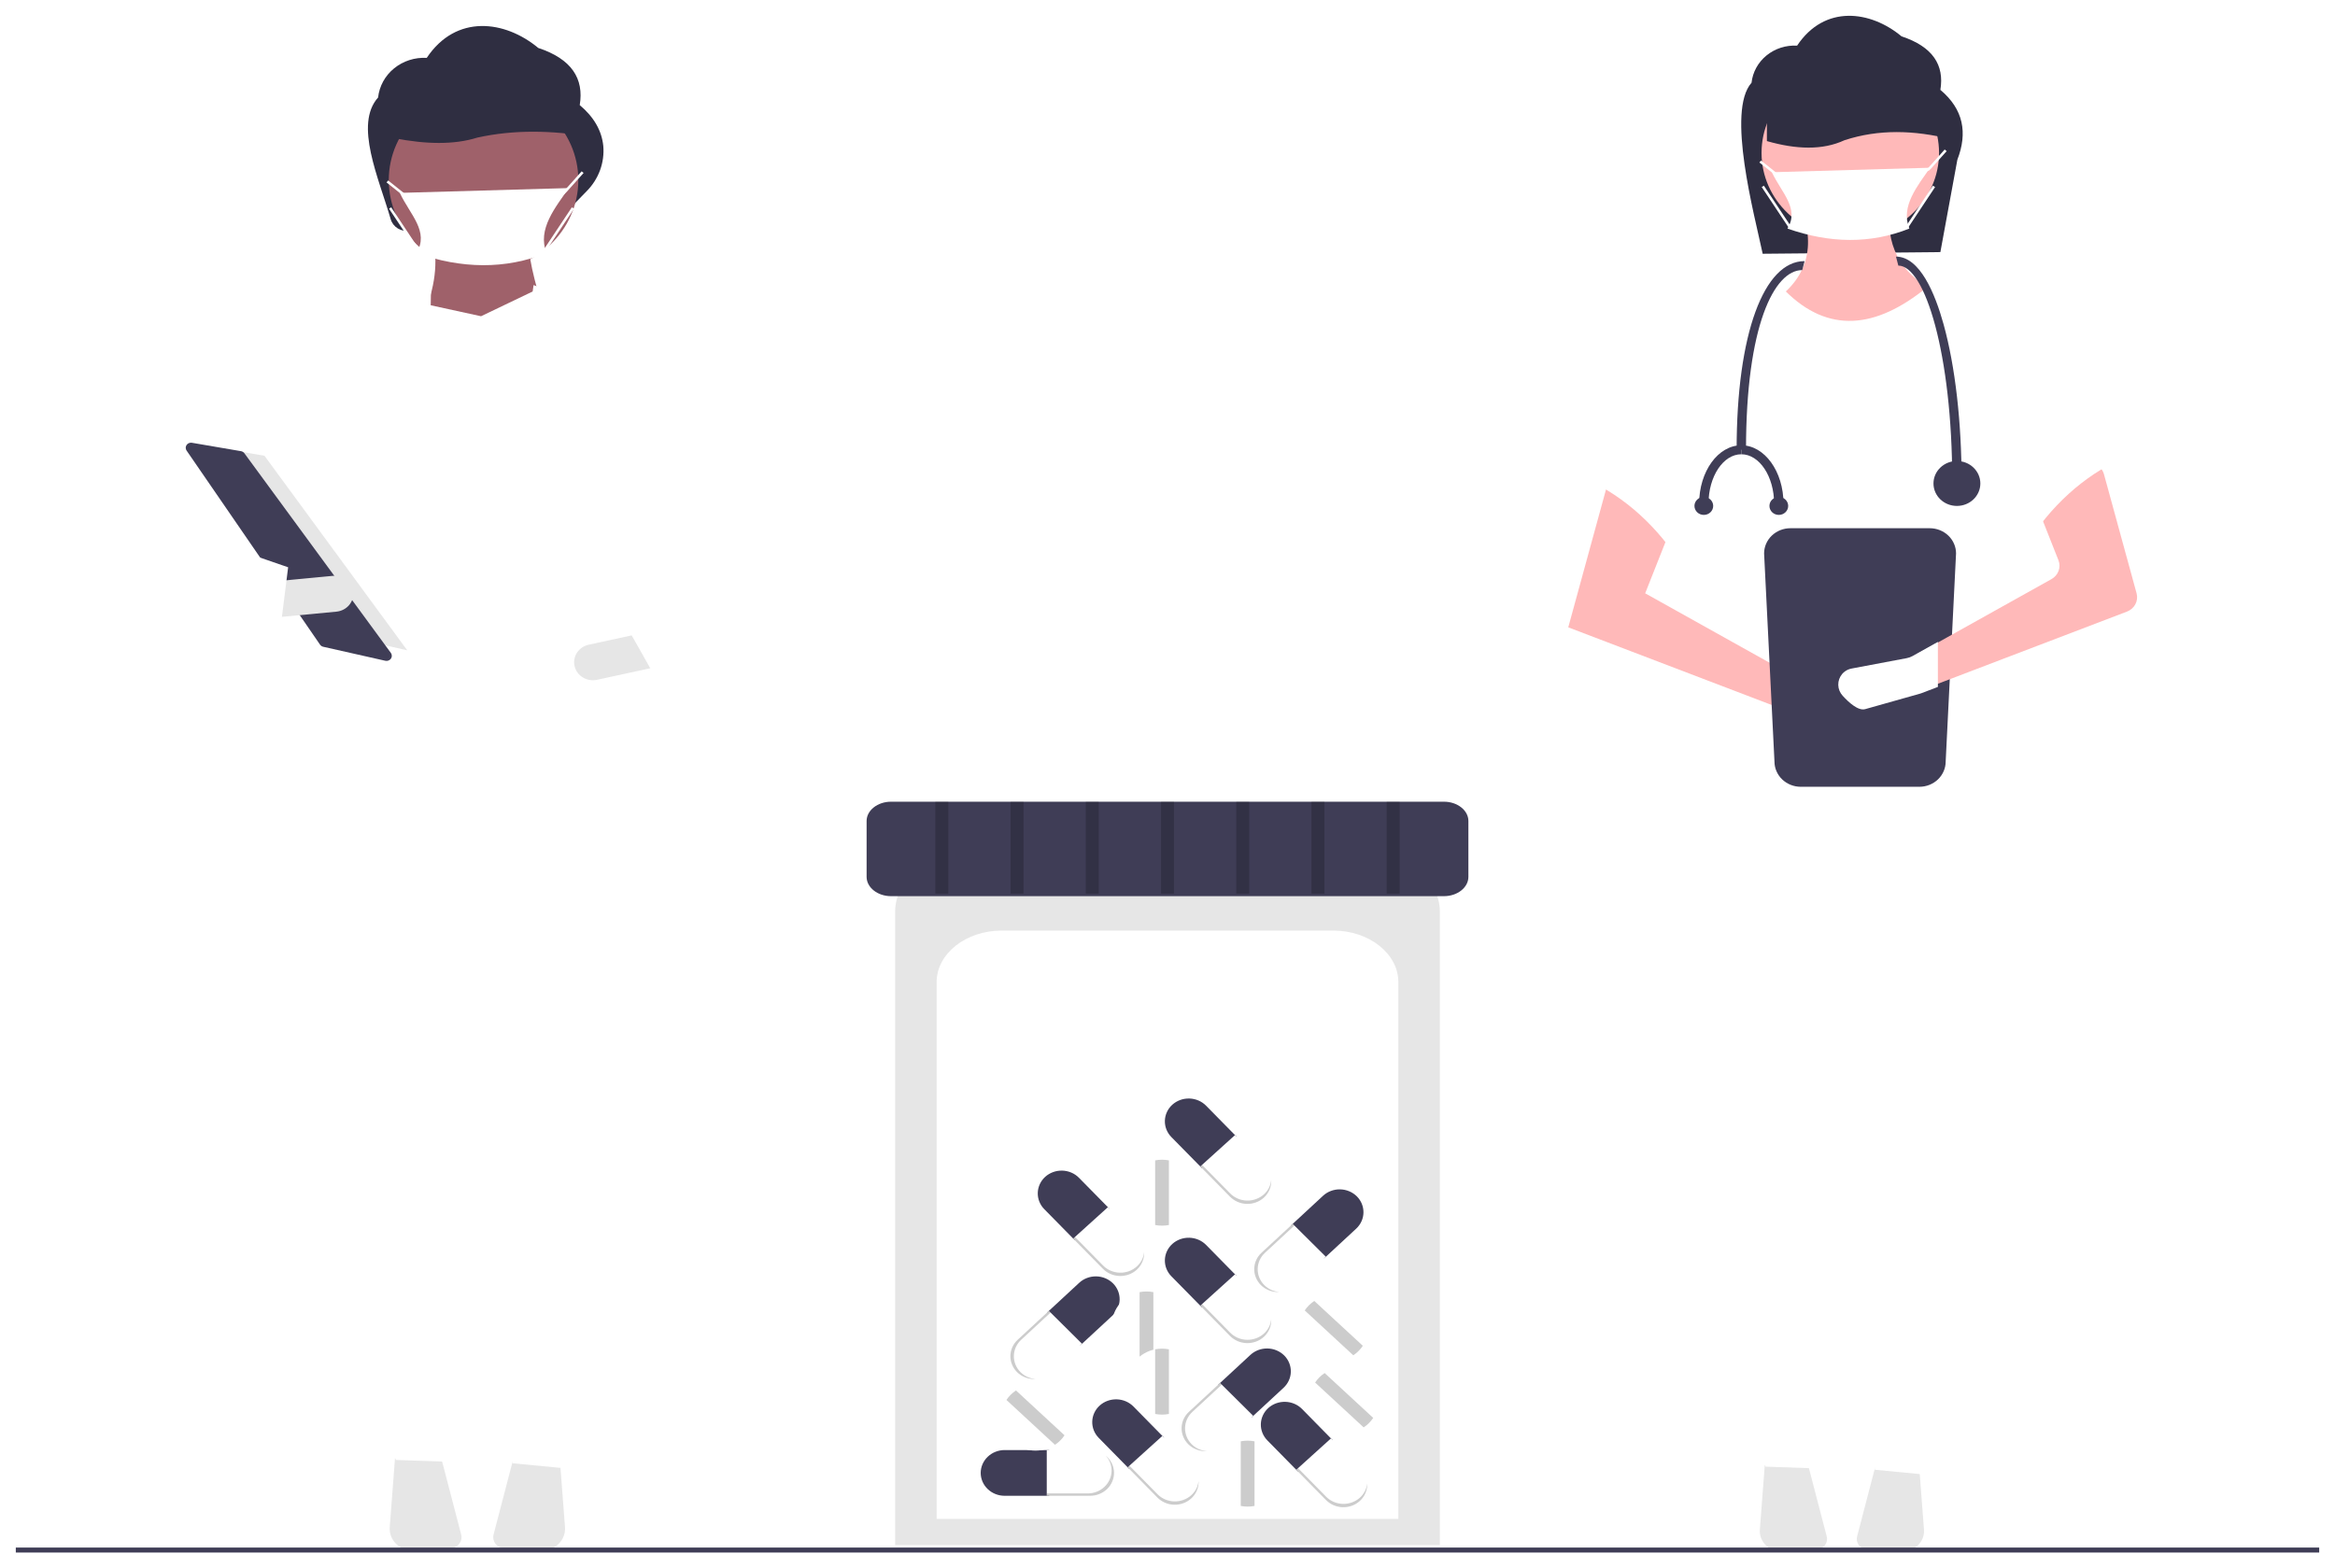 <svg width="591" height="397" viewBox="0 0 591 397" fill="none" xmlns="http://www.w3.org/2000/svg">
<g filter="url(#filter0_d)">
<path d="M491.118 59.815L446.144 60.235C444.03 50.259 436.927 24.084 443.324 16.944C443.616 14.257 444.977 11.781 447.125 10.032C449.273 8.283 452.042 7.395 454.855 7.554C461.826 -2.906 473.437 -1.335 481.284 5.197C489.182 7.809 492.159 12.45 491.118 18.748C496.967 23.655 498.046 29.626 495.42 36.423L491.118 59.815Z" fill="#2F2E41"/>
<path d="M486.788 86.372L454.341 82.066L447.852 72.974C456.791 67.29 459.954 59.35 455.839 48.569L478.302 48.091C477.25 57.692 480.562 65.125 489.784 69.624L486.788 86.372Z" fill="#FFB9B9"/>
<path d="M446.67 366.919L445.429 383.178C445.373 383.914 445.481 384.653 445.748 385.345C446.014 386.037 446.431 386.667 446.972 387.192C447.513 387.717 448.165 388.125 448.884 388.389C449.603 388.653 450.372 388.766 451.141 388.722L459.853 388.216C460.257 388.192 460.65 388.084 461.005 387.898C461.36 387.713 461.668 387.454 461.907 387.142C462.146 386.829 462.31 386.47 462.388 386.089C462.466 385.709 462.456 385.317 462.358 384.94L457.522 366.398L446.67 366.919Z" fill="#E6E6E6"/>
<path d="M474.875 366.398L470.039 384.941C469.941 385.317 469.93 385.709 470.008 386.089C470.086 386.47 470.25 386.829 470.489 387.142C470.729 387.454 471.037 387.713 471.392 387.898C471.747 388.084 472.14 388.192 472.544 388.216L481.256 388.722C482.024 388.766 482.794 388.653 483.513 388.389C484.231 388.125 484.883 387.717 485.424 387.192C485.965 386.667 486.383 386.037 486.649 385.345C486.915 384.653 487.024 383.914 486.967 383.178L485.727 366.919L474.875 366.398Z" fill="#E6E6E6"/>
<path d="M486.289 369.176L474.532 368.045L462.828 248.111L458.404 367.658L446.853 367.262L427.385 201.695H501.764L486.289 369.176Z" fill="white"/>
<path d="M468.318 56.226C480.725 56.226 490.782 46.585 490.782 34.693C490.782 22.8 480.725 13.159 468.318 13.159C455.912 13.159 445.855 22.8 445.855 34.693C445.855 46.585 455.912 56.226 468.318 56.226Z" fill="#FFB9B9"/>
<path d="M512.746 205.523L421.894 206.48C435.377 157.277 443.442 111.573 429.381 80.152L451.845 69.624C462.676 80.454 474.739 79.337 487.787 68.667L509.252 73.931C505.576 115.135 507.223 159.264 512.746 205.523Z" fill="white"/>
<path d="M396.934 154.8L453.343 176.333L465.954 179.889C466.518 180.048 467.11 180.096 467.694 180.031C468.278 179.965 468.842 179.787 469.352 179.507C469.863 179.227 470.309 178.851 470.664 178.401C471.019 177.952 471.275 177.438 471.418 176.891C471.668 175.933 471.555 174.92 471.101 174.033C470.646 173.146 469.878 172.442 468.934 172.046L455.839 168.199L416.403 146.187L424.639 125.371L407.417 116.519L396.934 154.8Z" fill="#FFB9B9"/>
<path d="M397.433 115.562C408.166 119.575 416.702 126.425 423.391 135.66L444.357 106.47L429.382 80.152L397.433 115.562Z" fill="white"/>
<path d="M493.636 31.203C484.519 28.951 475.555 28.642 466.841 31.498C461.29 34.075 454.624 33.837 447.211 31.714V10.23L487.233 11.253L493.636 31.203Z" fill="#2F2E41"/>
<path d="M453.155 129.711C451.391 129.713 449.7 130.386 448.453 131.581C447.206 132.777 446.504 134.398 446.502 136.089L449.128 188.785C449.13 190.476 449.832 192.097 451.079 193.293C452.327 194.488 454.018 195.161 455.782 195.163H485.806C487.57 195.161 489.261 194.488 490.509 193.293C491.756 192.097 492.457 190.476 492.459 188.785L495.086 136.089C495.084 134.398 494.382 132.777 493.135 131.581C491.887 130.386 490.196 129.713 488.432 129.711H453.155Z" fill="#3F3D56"/>
<path d="M538.344 150.819L489.177 169.586L485.467 171.002C485.349 171.046 485.231 171.084 485.106 171.122L472.678 174.627C471.089 175.074 468.89 173.022 467.603 171.606C466.966 170.924 466.605 170.045 466.586 169.13C466.567 168.214 466.89 167.322 467.498 166.616C467.67 166.426 467.859 166.251 468.063 166.093C468.542 165.736 469.106 165.498 469.704 165.401L482.119 163.06C482.564 162.976 482.992 162.823 483.386 162.607L489.177 159.372L519.239 142.594C520.075 142.128 520.712 141.393 521.035 140.519C521.359 139.646 521.348 138.69 521.005 137.823L515.267 123.317C514.916 122.429 514.913 121.449 515.259 120.56C515.606 119.671 516.279 118.933 517.152 118.484L526.658 113.6C527.201 113.32 527.804 113.163 528.42 113.139C529.036 113.115 529.649 113.225 530.215 113.461C530.78 113.698 531.281 114.054 531.682 114.503C532.083 114.952 532.372 115.483 532.528 116.054L540.78 146.187C541.034 147.111 540.926 148.092 540.478 148.946C540.029 149.799 539.27 150.465 538.344 150.819Z" fill="#FFB9B9"/>
<path d="M541.2 110.298C530.468 114.312 521.932 121.161 515.242 130.396L494.276 101.206L509.252 73.931L541.2 110.298Z" fill="white"/>
<path d="M483.268 53.858C473.441 57.777 463.137 57.617 452.411 53.858C455.532 48.752 450.867 44.752 448.472 39.597L488.52 38.457C485.458 42.935 480.939 48.226 483.268 53.858Z" fill="white"/>
<path d="M488.096 39.309L487.631 38.864L488.288 38.234L492.21 33.847L492.709 34.256L488.77 38.661L488.096 39.309Z" fill="white"/>
<path d="M445.728 36.642L445.307 37.125L449.246 40.272L449.667 39.788L445.728 36.642Z" fill="white"/>
<path d="M489.228 43.009L482.332 53.392L482.886 53.73L489.782 43.347L489.228 43.009Z" fill="white"/>
<path d="M446.451 43.008L445.897 43.346L452.791 53.73L453.345 53.392L446.451 43.008Z" fill="white"/>
<path d="M490.49 158.482V169.883L486.349 171.464C486.217 171.513 486.085 171.555 485.946 171.597L472.073 175.51C470.3 176.009 467.845 173.719 466.409 172.138C465.697 171.377 465.295 170.396 465.273 169.374C465.251 168.352 465.613 167.356 466.291 166.568C466.483 166.356 466.694 166.161 466.922 165.984C467.456 165.586 468.086 165.32 468.754 165.212L482.612 162.598C483.109 162.505 483.587 162.334 484.026 162.093L490.49 158.482Z" fill="white"/>
<path d="M496.49 117.814H494.118C494.118 85.648 487.209 63.232 480.476 63.232L479.883 60.958C485.921 60.958 489.771 70.287 491.937 78.114C494.873 88.724 496.49 102.823 496.49 117.814Z" fill="#3F3D56"/>
<path d="M441.923 109.854H439.55C439.55 80.395 446.507 62.095 456.751 62.095L456.158 64.369C449.072 64.369 441.923 78.433 441.923 109.854Z" fill="#3F3D56"/>
<path d="M495.304 124.068C498.58 124.068 501.235 121.523 501.235 118.383C501.235 115.242 498.58 112.697 495.304 112.697C492.028 112.697 489.373 115.242 489.373 118.383C489.373 121.523 492.028 124.068 495.304 124.068Z" fill="#3F3D56"/>
<path d="M432.433 123.5H430.06C430.06 115.348 434.85 108.717 440.736 108.717V110.991C436.158 110.991 432.433 116.602 432.433 123.5Z" fill="#3F3D56"/>
<path d="M451.413 123.5H449.04C449.04 116.602 445.315 110.991 440.736 110.991V108.717C446.623 108.717 451.413 115.348 451.413 123.5Z" fill="#3F3D56"/>
<path d="M450.227 126.342C451.537 126.342 452.599 125.324 452.599 124.068C452.599 122.812 451.537 121.794 450.227 121.794C448.916 121.794 447.854 122.812 447.854 124.068C447.854 125.324 448.916 126.342 450.227 126.342Z" fill="#3F3D56"/>
<path d="M431.246 126.342C432.557 126.342 433.619 125.324 433.619 124.068C433.619 122.812 432.557 121.794 431.246 121.794C429.936 121.794 428.874 122.812 428.874 124.068C428.874 125.324 429.936 126.342 431.246 126.342Z" fill="#3F3D56"/>
<path d="M145.332 47.64L103.664 54.404C102.635 54.572 101.577 54.368 100.696 53.832C99.814 53.296 99.171 52.465 98.891 51.501C95.881 41.085 89.587 27.498 95.698 20.677C96.009 17.808 97.463 15.164 99.757 13.296C102.05 11.429 105.007 10.481 108.011 10.65C115.455 -0.519 127.853 1.158 136.233 8.134C144.666 10.923 147.846 15.879 146.734 22.604C150.377 25.661 152.287 29.104 152.69 32.883C152.881 34.987 152.602 37.105 151.871 39.096C151.141 41.088 149.975 42.907 148.453 44.432L145.332 47.64Z" fill="#2F2E41"/>
<path d="M138.854 79.085L106.552 77.263C109.718 70.298 110.982 63.592 109.719 57.228H133.787C133.732 62.114 136.269 70.566 138.854 79.085Z" fill="#9F616A"/>
<path d="M99.972 365.2L98.647 382.562C98.587 383.348 98.703 384.137 98.987 384.877C99.271 385.616 99.717 386.289 100.295 386.849C100.872 387.41 101.568 387.846 102.336 388.127C103.104 388.409 103.925 388.53 104.746 388.482L114.049 387.942C114.48 387.917 114.9 387.801 115.279 387.603C115.658 387.405 115.987 387.129 116.243 386.795C116.498 386.461 116.673 386.078 116.757 385.671C116.84 385.265 116.829 384.846 116.724 384.445L111.56 364.645L99.972 365.2Z" fill="#E6E6E6"/>
<path d="M130.09 364.645L124.926 384.445C124.821 384.846 124.81 385.265 124.893 385.671C124.976 386.078 125.152 386.461 125.407 386.795C125.663 387.129 125.991 387.405 126.371 387.603C126.75 387.801 127.17 387.917 127.601 387.942L136.904 388.482C137.724 388.53 138.546 388.409 139.314 388.127C140.082 387.846 140.778 387.41 141.355 386.849C141.933 386.289 142.379 385.616 142.663 384.877C142.947 384.137 143.063 383.348 143.003 382.562L141.678 365.2L130.09 364.645Z" fill="#E6E6E6"/>
<path d="M142.279 367.611L129.724 366.403L117.225 238.332L112.502 365.99L100.167 365.566L79.378 188.767H158.804L142.279 367.611Z" fill="white"/>
<path d="M122.388 64.598C135.636 64.598 146.375 54.303 146.375 41.604C146.375 28.905 135.636 18.61 122.388 18.61C109.14 18.61 98.4 28.905 98.4 41.604C98.4 54.303 109.14 64.598 122.388 64.598Z" fill="#9F616A"/>
<path d="M149.423 30.619C139.687 28.994 130.115 28.771 120.81 30.832C114.883 32.693 107.765 32.521 99.849 30.989V15.482L142.585 16.221L149.423 30.619Z" fill="#2F2E41"/>
<path d="M138.352 60.054C127.858 64.238 116.854 64.068 105.401 60.054C108.734 54.601 103.752 50.33 101.195 44.826L143.96 43.607C140.69 48.389 135.864 54.039 138.352 60.054Z" fill="white"/>
<path d="M98.25 41.685L97.83 42.169L102.036 45.529L102.457 45.045L98.25 41.685Z" fill="white"/>
<path d="M144.735 48.479L137.372 59.567L137.926 59.905L145.289 48.817L144.735 48.479Z" fill="white"/>
<path d="M99.017 48.479L98.463 48.816L105.824 59.905L106.378 59.567L99.017 48.479Z" fill="white"/>
<path d="M76.784 146.477L58.416 135.548L74.081 91.57C75.828 87.033 79.174 83.222 83.541 80.799L88.818 77.87L89.277 122.236L76.784 146.477Z" fill="white"/>
<path d="M156.177 167.836L153.459 145.524C153.314 133.747 155.404 122.361 160.388 111.87L162.922 79.085L135.053 68.156C134.968 68.701 134.895 69.245 134.814 69.789L121.753 76.049L109.015 73.274L109.085 69.371L83.751 80.299C92.129 117.637 87.559 156.41 73.152 202.208L106.528 210.956L106.806 195.594L136.551 193.557C136.857 198.541 137.103 203.437 137.246 208.224C154.031 214.148 154.607 214.049 169.9 205.568C163.81 193.294 158.988 180.522 156.177 167.836Z" fill="white"/>
<path d="M199.023 141.012L181.923 135.548L154.569 105.023L162.921 79.085L200.923 130.084L199.023 141.012Z" fill="white"/>
<path d="M145.43 164.644C145.709 165.821 146.465 166.844 147.53 167.488C148.595 168.132 149.883 168.345 151.112 168.08L165.628 164.929L163.53 156.046L149.014 159.197C147.785 159.464 146.717 160.188 146.045 161.209C145.373 162.231 145.151 163.466 145.43 164.644V164.644Z" fill="#E6E6E6"/>
<path d="M158.488 154.369L166.722 168.941C180.571 165.238 192.573 153.565 204.09 139.798L200.924 130.084L181.289 134.941L158.488 154.369Z" fill="white"/>
<path d="M51.132 108.663L66.939 111.368L103.069 160.612L83.875 156.283L51.132 108.663Z" fill="#E6E6E6"/>
<path d="M48.329 108.06C48.088 108.063 47.852 108.129 47.647 108.249C47.442 108.37 47.274 108.541 47.161 108.745C47.048 108.949 46.995 109.179 47.006 109.409C47.017 109.64 47.093 109.864 47.226 110.057L80.997 159.174C81.186 159.449 81.477 159.644 81.811 159.719L97.523 163.263C97.788 163.323 98.066 163.304 98.32 163.209C98.573 163.114 98.79 162.947 98.943 162.731C99.095 162.515 99.176 162.259 99.173 161.999C99.171 161.738 99.085 161.484 98.929 161.27L61.85 110.732C61.749 110.594 61.621 110.477 61.473 110.387C61.325 110.296 61.16 110.235 60.988 110.206L48.582 108.082C48.498 108.068 48.414 108.06 48.329 108.06Z" fill="#3F3D56"/>
<path d="M69.396 143.179L70.334 152.241L85.145 150.832C86.399 150.713 87.552 150.121 88.35 149.187C89.149 148.253 89.528 147.053 89.403 145.851C89.279 144.649 88.662 143.544 87.687 142.779C86.713 142.013 85.461 141.65 84.207 141.769L69.396 143.179Z" fill="#E6E6E6"/>
<path d="M56.517 142.129C56.538 145.219 57.833 148.176 60.119 150.355C62.404 152.534 65.496 153.759 68.72 153.762H71.155L72.928 139.599L58.248 134.533L56.517 142.129Z" fill="white"/>
<path d="M142.79 45.174L142.326 44.729L143.027 44.057L147.216 39.37L147.715 39.779L143.508 44.484L142.79 45.174Z" fill="white"/>
<path d="M587 387.741H4V389H587V387.741Z" fill="#3F3D56"/>
<path d="M226.564 387.112H364.436V226.808C364.436 218.32 355.714 211.414 344.993 211.414H246.007C235.286 211.414 226.564 218.32 226.564 226.808V387.112Z" fill="#E6E6E6"/>
<path d="M237.069 380.483H353.931V244.607C353.931 237.412 346.538 231.558 337.451 231.558H253.549C244.461 231.558 237.069 237.412 237.069 244.607V380.483Z" fill="white"/>
<path d="M225.523 198.939C222.115 198.939 219.342 201.134 219.342 203.832V217.957C219.342 220.655 222.115 222.85 225.523 222.85H365.478C368.885 222.85 371.658 220.655 371.658 217.957V203.832C371.658 201.134 368.885 198.939 365.478 198.939H225.523Z" fill="#3F3D56"/>
<path d="M254.257 363.06C252.657 363.065 251.124 363.676 249.993 364.76C248.862 365.845 248.224 367.314 248.219 368.848C248.224 370.382 248.862 371.851 249.993 372.936C251.124 374.02 252.657 374.631 254.257 374.636H265.559V363.06H254.257Z" fill="#3F3D56"/>
<path d="M275.932 363.06H264.94V374.636H275.932C277.532 374.631 279.065 374.02 280.196 372.936C281.327 371.851 281.965 370.382 281.97 368.848C281.965 367.314 281.327 365.845 280.196 364.76C279.065 363.676 277.532 363.065 275.932 363.06Z" fill="white"/>
<path opacity="0.2" d="M279.872 364.478C280.824 365.524 281.349 366.866 281.35 368.254C281.346 369.788 280.708 371.258 279.577 372.342C278.445 373.427 276.912 374.038 275.312 374.042H264.94V374.636H275.932C277.532 374.631 279.065 374.02 280.196 372.936C281.327 371.851 281.965 370.382 281.97 368.848C281.968 368.018 281.78 367.198 281.418 366.443C281.056 365.689 280.528 365.019 279.872 364.478Z" fill="black"/>
<path d="M305.257 275.88C304.156 274.767 302.641 274.117 301.041 274.072C299.442 274.026 297.889 274.59 296.722 275.638C295.561 276.694 294.883 278.146 294.835 279.679C294.788 281.212 295.376 282.701 296.47 283.82L304.222 291.703L313.009 283.763L305.257 275.88Z" fill="#3F3D56"/>
<path d="M320.124 290.999L312.584 283.331L303.797 291.271L311.337 298.939C312.438 300.052 313.953 300.702 315.553 300.747C317.152 300.792 318.705 300.229 319.872 299.18C321.033 298.125 321.711 296.672 321.759 295.139C321.806 293.606 321.218 292.118 320.124 290.999Z" fill="white"/>
<path opacity="0.2" d="M321.751 294.719C321.609 296.101 320.951 297.388 319.898 298.341C318.731 299.39 317.178 299.953 315.579 299.908C313.979 299.863 312.464 299.212 311.363 298.099L304.248 290.864L303.797 291.271L311.337 298.939C312.438 300.052 313.953 300.702 315.553 300.747C317.152 300.792 318.705 300.229 319.872 299.18C320.501 298.61 320.995 297.916 321.319 297.146C321.643 296.376 321.791 295.548 321.751 294.719Z" fill="black"/>
<path d="M273.087 294.131C271.986 293.018 270.471 292.368 268.871 292.323C267.272 292.277 265.719 292.841 264.552 293.889C263.391 294.945 262.713 296.397 262.665 297.93C262.618 299.463 263.206 300.952 264.3 302.071L272.052 309.954L280.839 302.014L273.087 294.131Z" fill="#3F3D56"/>
<path d="M287.954 309.249L280.414 301.582L271.627 309.522L279.167 317.19C280.268 318.302 281.783 318.953 283.383 318.998C284.982 319.043 286.535 318.48 287.702 317.431C288.863 316.376 289.541 314.923 289.589 313.39C289.636 311.857 289.048 310.369 287.954 309.249Z" fill="white"/>
<path opacity="0.2" d="M289.581 312.97C289.439 314.352 288.781 315.638 287.728 316.592C286.561 317.641 285.008 318.204 283.409 318.159C281.809 318.113 280.294 317.463 279.193 316.35L272.078 309.115L271.627 309.522L279.167 317.19C280.268 318.302 281.783 318.953 283.383 318.998C284.982 319.043 286.535 318.48 287.702 317.431C288.331 316.861 288.825 316.167 289.149 315.397C289.473 314.627 289.621 313.799 289.581 312.97Z" fill="black"/>
<path d="M305.257 311.123C304.156 310.01 302.641 309.36 301.041 309.315C299.442 309.27 297.889 309.833 296.722 310.881C295.561 311.937 294.883 313.39 294.835 314.923C294.788 316.456 295.376 317.944 296.47 319.063L304.222 326.946L313.009 319.006L305.257 311.123Z" fill="#3F3D56"/>
<path d="M320.124 326.242L312.584 318.574L303.797 326.515L311.337 334.182C312.438 335.295 313.953 335.945 315.553 335.99C317.152 336.035 318.705 335.472 319.872 334.423C321.033 333.368 321.711 331.915 321.759 330.382C321.806 328.849 321.218 327.361 320.124 326.242Z" fill="white"/>
<path opacity="0.2" d="M321.751 329.962C321.609 331.344 320.951 332.631 319.898 333.584C318.731 334.633 317.178 335.196 315.579 335.151C313.979 335.106 312.464 334.456 311.363 333.343L304.248 326.107L303.797 326.515L311.337 334.182C312.438 335.295 313.953 335.945 315.553 335.99C317.152 336.035 318.705 335.472 319.872 334.423C320.501 333.853 320.995 333.159 321.319 332.389C321.643 331.619 321.791 330.792 321.751 329.962Z" fill="black"/>
<path d="M324.882 347.289C326.03 346.221 326.69 344.76 326.717 343.227C326.745 341.693 326.139 340.212 325.031 339.105C323.916 338.005 322.392 337.373 320.792 337.346C319.193 337.32 317.647 337.901 316.493 338.963L308.364 346.49L316.753 354.816L324.882 347.289Z" fill="#3F3D56"/>
<path d="M309.292 361.724L317.199 354.403L308.809 346.077L300.903 353.398C299.756 354.466 299.096 355.927 299.068 357.46C299.04 358.994 299.647 360.475 300.755 361.582C301.87 362.682 303.393 363.314 304.993 363.341C306.593 363.367 308.138 362.786 309.292 361.724Z" fill="white"/>
<path opacity="0.2" d="M305.431 363.328C303.988 363.209 302.638 362.594 301.63 361.596C300.522 360.49 299.916 359.008 299.944 357.475C299.971 355.941 300.631 354.481 301.779 353.412L309.24 346.504L308.809 346.077L300.903 353.398C299.756 354.466 299.096 355.927 299.068 357.46C299.04 358.994 299.647 360.475 300.755 361.582C301.358 362.178 302.087 362.642 302.894 362.944C303.701 363.245 304.567 363.376 305.431 363.328Z" fill="black"/>
<path d="M281.551 329.039C282.699 327.97 283.359 326.509 283.386 324.976C283.414 323.442 282.808 321.961 281.7 320.855C280.585 319.755 279.061 319.122 277.461 319.096C275.862 319.069 274.316 319.65 273.162 320.712L265.033 328.239L273.422 336.565L281.551 329.039Z" fill="#3F3D56"/>
<path d="M265.961 343.473L273.868 336.153L265.478 327.826L257.572 335.147C256.424 336.215 255.765 337.676 255.737 339.209C255.709 340.743 256.316 342.224 257.424 343.331C258.539 344.431 260.062 345.063 261.662 345.09C263.262 345.116 264.807 344.535 265.961 343.473Z" fill="white"/>
<path opacity="0.2" d="M262.1 345.077C260.657 344.958 259.307 344.343 258.299 343.345C257.191 342.239 256.585 340.757 256.613 339.224C256.64 337.69 257.3 336.23 258.448 335.161L265.909 328.253L265.478 327.826L257.572 335.147C256.424 336.215 255.765 337.676 255.737 339.209C255.709 340.743 256.316 342.224 257.424 343.331C258.026 343.927 258.756 344.391 259.563 344.693C260.37 344.994 261.236 345.125 262.1 345.077Z" fill="black"/>
<path d="M343.265 307.012C344.413 305.943 345.073 304.482 345.1 302.949C345.128 301.415 344.522 299.934 343.414 298.828C342.299 297.728 340.775 297.095 339.175 297.069C337.576 297.042 336.03 297.623 334.876 298.685L326.747 306.212L335.136 314.538L343.265 307.012Z" fill="#3F3D56"/>
<path d="M327.675 321.446L335.582 314.126L327.192 305.799L319.286 313.12C318.138 314.188 317.479 315.649 317.451 317.182C317.423 318.716 318.03 320.197 319.138 321.304C320.253 322.404 321.776 323.036 323.376 323.063C324.976 323.089 326.521 322.508 327.675 321.446Z" fill="white"/>
<path opacity="0.2" d="M323.814 323.05C322.371 322.931 321.021 322.316 320.013 321.318C318.905 320.212 318.299 318.73 318.327 317.197C318.354 315.663 319.014 314.203 320.162 313.134L327.623 306.226L327.192 305.799L319.286 313.12C318.138 314.188 317.479 315.649 317.451 317.182C317.423 318.716 318.03 320.197 319.138 321.304C319.74 321.9 320.47 322.364 321.277 322.666C322.084 322.967 322.95 323.098 323.814 323.05Z" fill="black"/>
<path d="M329.549 352.66C328.448 351.547 326.932 350.897 325.333 350.851C323.734 350.806 322.181 351.369 321.013 352.418C319.852 353.473 319.174 354.926 319.127 356.459C319.08 357.992 319.667 359.481 320.761 360.6L328.514 368.483L337.301 360.543L329.549 352.66Z" fill="#3F3D56"/>
<path d="M344.416 367.778L336.876 360.111L328.089 368.051L335.629 375.718C336.73 376.831 338.245 377.481 339.844 377.527C341.444 377.572 342.996 377.009 344.164 375.96C345.325 374.905 346.003 373.452 346.05 371.919C346.097 370.386 345.51 368.897 344.416 367.778Z" fill="white"/>
<path opacity="0.2" d="M346.042 371.499C345.901 372.881 345.243 374.167 344.19 375.121C343.022 376.169 341.469 376.733 339.87 376.687C338.271 376.642 336.755 375.992 335.655 374.879L328.54 367.644L328.089 368.051L335.629 375.718C336.73 376.831 338.245 377.481 339.844 377.527C341.444 377.572 342.996 377.009 344.164 375.96C344.793 375.389 345.287 374.696 345.611 373.926C345.935 373.156 346.082 372.328 346.042 371.499Z" fill="black"/>
<path d="M286.874 352.03C285.773 350.917 284.258 350.267 282.658 350.222C281.059 350.177 279.506 350.74 278.339 351.789C277.178 352.844 276.5 354.297 276.453 355.83C276.405 357.363 276.993 358.851 278.087 359.97L285.839 367.854L294.626 359.914L286.874 352.03Z" fill="#3F3D56"/>
<path d="M301.741 367.149L294.202 359.482L285.414 367.422L292.954 375.089C294.055 376.202 295.571 376.852 297.17 376.897C298.769 376.943 300.322 376.379 301.489 375.331C302.65 374.275 303.329 372.823 303.376 371.29C303.423 369.757 302.835 368.268 301.741 367.149Z" fill="white"/>
<path opacity="0.2" d="M303.368 370.869C303.227 372.252 302.568 373.538 301.515 374.491C300.348 375.54 298.795 376.103 297.196 376.058C295.596 376.013 294.081 375.363 292.98 374.25L285.865 367.015L285.414 367.422L292.954 375.089C294.055 376.202 295.571 376.852 297.17 376.897C298.769 376.943 300.322 376.379 301.489 375.331C302.119 374.76 302.612 374.066 302.936 373.296C303.26 372.527 303.408 371.699 303.368 370.869Z" fill="black"/>
<path d="M298.886 331.266C298.887 333.19 298.194 335.056 296.924 336.546C295.655 338.037 293.887 339.061 291.92 339.446C290.771 339.669 289.587 339.669 288.437 339.446C286.47 339.061 284.703 338.036 283.434 336.546C282.164 335.055 281.471 333.19 281.471 331.266C281.471 329.342 282.164 327.477 283.434 325.986C284.703 324.496 286.47 323.471 288.437 323.086C289.587 322.863 290.771 322.863 291.92 323.086C293.887 323.471 295.655 324.495 296.924 325.986C298.194 327.477 298.887 329.342 298.886 331.266Z" fill="white"/>
<path opacity="0.2" d="M291.92 323.086V339.446C290.771 339.669 289.587 339.669 288.437 339.446V323.086C289.587 322.863 290.771 322.863 291.92 323.086Z" fill="black"/>
<path d="M302.826 297.911C302.826 299.835 302.133 301.701 300.863 303.191C299.594 304.682 297.826 305.706 295.859 306.091C294.71 306.314 293.526 306.314 292.376 306.091C290.41 305.706 288.642 304.681 287.373 303.191C286.103 301.7 285.41 299.835 285.41 297.911C285.41 295.987 286.103 294.122 287.373 292.631C288.642 291.141 290.41 290.116 292.376 289.731C293.526 289.508 294.71 289.508 295.859 289.731C297.826 290.116 299.594 291.14 300.863 292.631C302.133 294.121 302.826 295.987 302.826 297.911Z" fill="white"/>
<path opacity="0.2" d="M295.859 289.731V306.091C294.71 306.314 293.526 306.314 292.376 306.091V289.731C293.526 289.508 294.71 289.508 295.859 289.731Z" fill="black"/>
<path d="M302.826 345.741C302.826 347.665 302.133 349.531 300.863 351.021C299.594 352.512 297.826 353.536 295.859 353.921C294.71 354.144 293.526 354.144 292.376 353.921C290.41 353.536 288.642 352.511 287.373 351.021C286.103 349.53 285.41 347.665 285.41 345.741C285.41 343.817 286.103 341.952 287.373 340.461C288.642 338.971 290.41 337.946 292.376 337.561C293.526 337.338 294.71 337.338 295.859 337.561C297.826 337.946 299.594 338.97 300.863 340.461C302.133 341.952 302.826 343.817 302.826 345.741Z" fill="white"/>
<path opacity="0.2" d="M295.859 337.561V353.921C294.71 354.144 293.526 354.144 292.376 353.921V337.561C293.526 337.338 294.71 337.338 295.859 337.561Z" fill="black"/>
<path d="M324.491 369.027C324.491 370.951 323.798 372.816 322.529 374.307C321.259 375.798 319.492 376.822 317.525 377.207C316.375 377.429 315.191 377.429 314.042 377.207C312.075 376.822 310.308 375.797 309.038 374.306C307.769 372.816 307.076 370.951 307.076 369.027C307.076 367.103 307.769 365.237 309.038 363.747C310.308 362.256 312.075 361.232 314.042 360.847C315.191 360.624 316.375 360.624 317.525 360.847C319.492 361.231 321.259 362.256 322.529 363.747C323.798 365.237 324.491 367.102 324.491 369.027Z" fill="white"/>
<path opacity="0.2" d="M317.525 360.847V377.207C316.375 377.429 315.191 377.429 314.042 377.207V360.847C315.191 360.624 316.375 360.624 317.525 360.847Z" fill="black"/>
<path d="M343.63 326.184C345.076 327.519 345.996 329.292 346.234 331.202C346.473 333.113 346.016 335.044 344.94 336.668C344.309 337.616 343.488 338.434 342.523 339.072C340.869 340.162 338.872 340.671 336.872 340.513C334.871 340.355 332.989 339.539 331.544 338.204C330.099 336.868 329.179 335.095 328.941 333.185C328.702 331.274 329.159 329.343 330.234 327.719C330.865 326.771 331.687 325.954 332.652 325.315C334.306 324.224 336.302 323.715 338.302 323.874C340.303 324.032 342.185 324.848 343.63 326.184Z" fill="white"/>
<path opacity="0.2" d="M332.652 325.315L344.94 336.668C344.309 337.616 343.488 338.434 342.523 339.072L330.234 327.719C330.865 326.771 331.687 325.954 332.652 325.315Z" fill="black"/>
<path d="M346.256 344.435C347.702 345.77 348.622 347.543 348.86 349.453C349.099 351.364 348.642 353.295 347.566 354.919C346.936 355.867 346.114 356.685 345.149 357.323C343.495 358.413 341.499 358.922 339.498 358.764C337.498 358.606 335.616 357.79 334.17 356.454C332.725 355.119 331.805 353.346 331.567 351.436C331.328 349.525 331.785 347.594 332.86 345.97C333.491 345.022 334.313 344.205 335.278 343.566C336.932 342.475 338.928 341.966 340.928 342.125C342.929 342.283 344.811 343.099 346.256 344.435Z" fill="white"/>
<path opacity="0.2" d="M335.278 343.566L347.566 354.919C346.936 355.867 346.114 356.685 345.149 357.323L332.861 345.97C333.491 345.022 334.313 344.205 335.278 343.566Z" fill="black"/>
<path d="M268.129 348.84C269.575 350.175 270.495 351.948 270.733 353.859C270.972 355.769 270.515 357.7 269.439 359.325C268.808 360.273 267.986 361.09 267.022 361.729C265.367 362.819 263.371 363.328 261.371 363.169C259.37 363.011 257.488 362.195 256.043 360.86C254.598 359.525 253.678 357.752 253.439 355.841C253.201 353.931 253.658 352 254.733 350.375C255.364 349.427 256.186 348.61 257.15 347.971C258.804 346.881 260.801 346.372 262.801 346.53C264.802 346.688 266.684 347.504 268.129 348.84Z" fill="white"/>
<path opacity="0.2" d="M257.15 347.971L269.439 359.325C268.808 360.273 267.986 361.09 267.022 361.729L254.733 350.375C255.364 349.427 256.186 348.61 257.15 347.971Z" fill="black"/>
<path opacity="0.2" d="M240.023 198.939H236.74V222.224H240.023V198.939Z" fill="black"/>
<path opacity="0.2" d="M259.063 198.939H255.78V222.224H259.063V198.939Z" fill="black"/>
<path opacity="0.2" d="M278.102 198.939H274.819V222.224H278.102V198.939Z" fill="black"/>
<path opacity="0.2" d="M297.141 198.939H293.859V222.224H297.141V198.939Z" fill="black"/>
<path opacity="0.2" d="M316.181 198.939H312.898V222.224H316.181V198.939Z" fill="black"/>
<path opacity="0.2" d="M335.22 198.939H331.938V222.224H335.22V198.939Z" fill="black"/>
<path opacity="0.2" d="M354.26 198.939H350.977V222.224H354.26V198.939Z" fill="black"/>
</g>
<defs>
<filter id="filter0_d" x="0" y="0" width="591" height="397" filterUnits="userSpaceOnUse" color-interpolation-filters="sRGB">
<feFlood flood-opacity="0" result="BackgroundImageFix"/>
<feColorMatrix in="SourceAlpha" type="matrix" values="0 0 0 0 0 0 0 0 0 0 0 0 0 0 0 0 0 0 127 0" result="hardAlpha"/>
<feOffset dy="4"/>
<feGaussianBlur stdDeviation="2"/>
<feComposite in2="hardAlpha" operator="out"/>
<feColorMatrix type="matrix" values="0 0 0 0 0 0 0 0 0 0 0 0 0 0 0 0 0 0 0.25 0"/>
<feBlend mode="normal" in2="BackgroundImageFix" result="effect1_dropShadow"/>
<feBlend mode="normal" in="SourceGraphic" in2="effect1_dropShadow" result="shape"/>
</filter>
</defs>
</svg>
